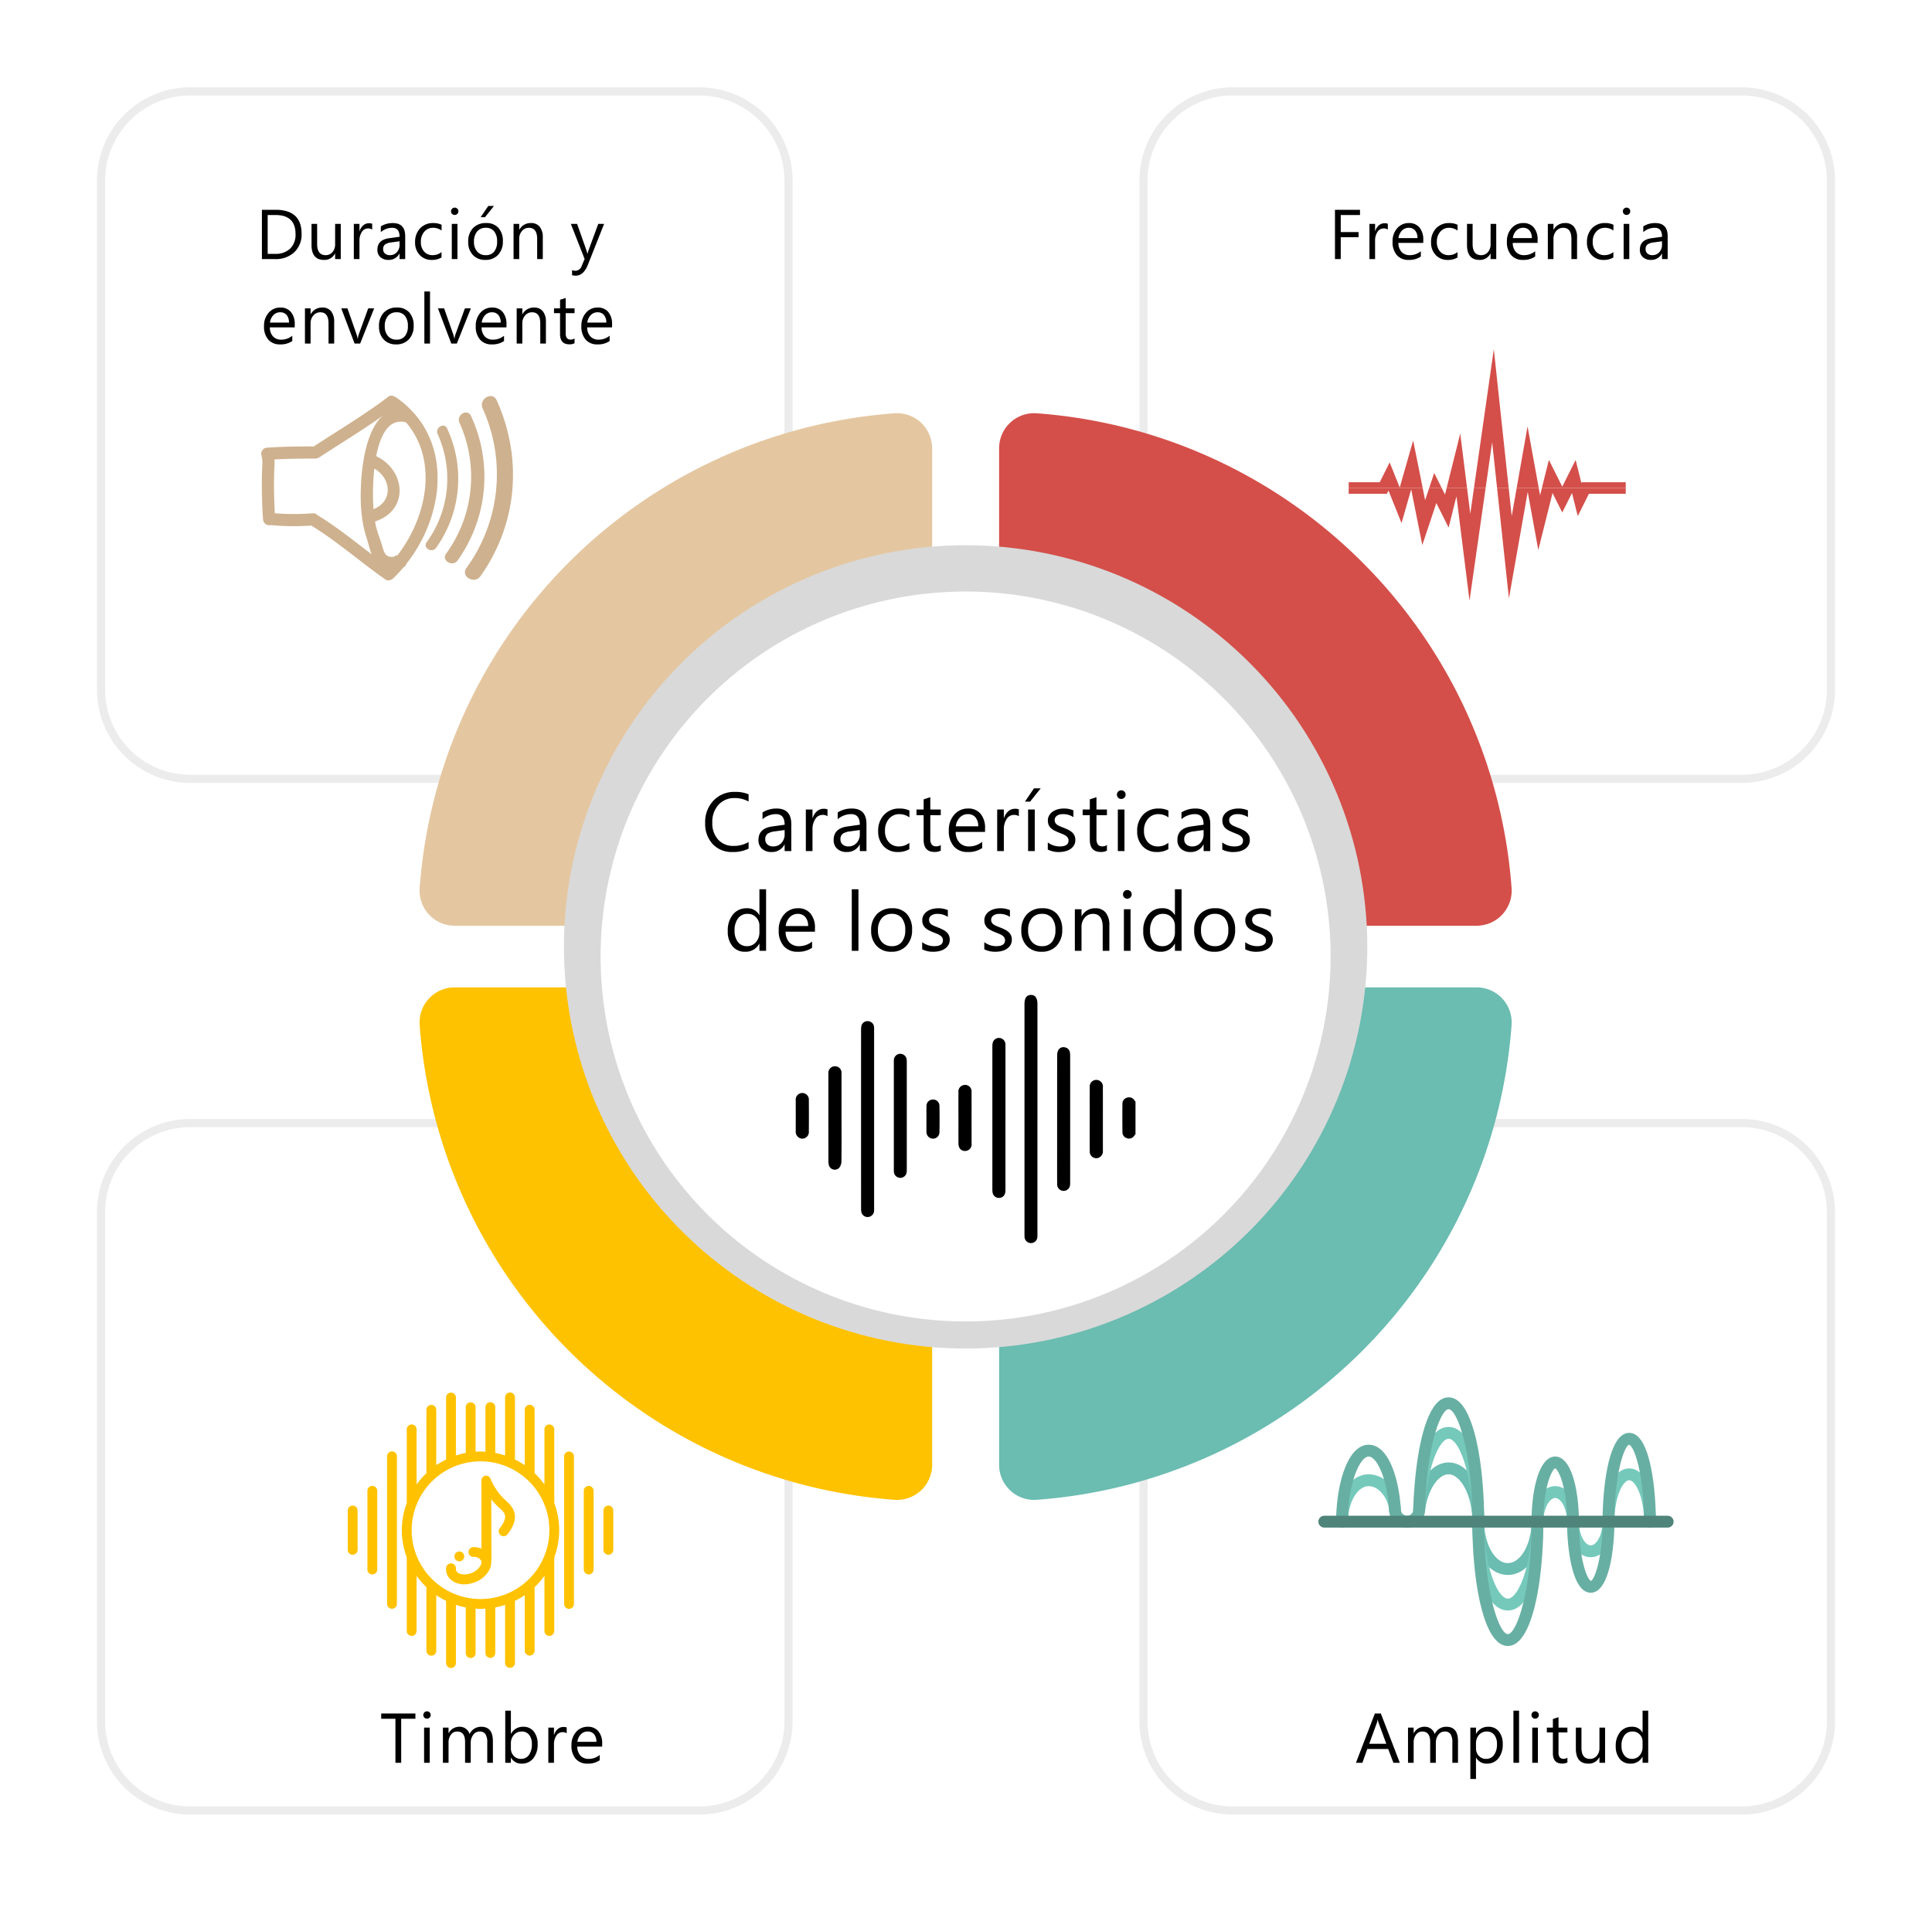 <svg xmlns="http://www.w3.org/2000/svg" xmlns:xlink="http://www.w3.org/1999/xlink" width="603.62" height="600.276" viewBox="0 0 603.62 600.276">
  <defs>
    <filter id="Trazado_138318" x="0" y="0" width="277.922" height="277.922" filterUnits="userSpaceOnUse">
      <feOffset dy="3" input="SourceAlpha"/>
      <feGaussianBlur stdDeviation="3" result="blur"/>
      <feFlood flood-opacity="0.38"/>
      <feComposite operator="in" in2="blur"/>
      <feComposite in="SourceGraphic"/>
    </filter>
    <filter id="Trazado_138319" x="325.698" y="0" width="277.922" height="277.922" filterUnits="userSpaceOnUse">
      <feOffset dy="3" input="SourceAlpha"/>
      <feGaussianBlur stdDeviation="3" result="blur-2"/>
      <feFlood flood-opacity="0.388"/>
      <feComposite operator="in" in2="blur-2"/>
      <feComposite in="SourceGraphic"/>
    </filter>
    <filter id="Trazado_138321" x="0" y="322.354" width="277.922" height="277.922" filterUnits="userSpaceOnUse">
      <feOffset dy="3" input="SourceAlpha"/>
      <feGaussianBlur stdDeviation="3" result="blur-3"/>
      <feFlood flood-opacity="0.369"/>
      <feComposite operator="in" in2="blur-3"/>
      <feComposite in="SourceGraphic"/>
    </filter>
    <filter id="Trazado_138326" x="325.698" y="322.354" width="277.922" height="277.922" filterUnits="userSpaceOnUse">
      <feOffset dy="3" input="SourceAlpha"/>
      <feGaussianBlur stdDeviation="3" result="blur-4"/>
      <feFlood flood-opacity="0.431"/>
      <feComposite operator="in" in2="blur-4"/>
      <feComposite in="SourceGraphic"/>
    </filter>
    <clipPath id="clip-path">
      <path id="Trazado_138341" data-name="Trazado 138341" d="M167.19,289.864a125.5,125.5,0,1,0,125.5-125.5,125.5,125.5,0,0,0-125.5,125.5" fill="none"/>
    </clipPath>
    <linearGradient id="linear-gradient" x1="-0.325" y1="1.324" x2="-0.322" y2="1.324" gradientUnits="objectBoundingBox">
      <stop offset="0" stop-color="#fff"/>
      <stop offset="1" stop-color="#d9d9d9"/>
    </linearGradient>
    <filter id="Trazado_138342" x="178.657" y="175.83" width="246.069" height="246.068" filterUnits="userSpaceOnUse">
      <feOffset dy="3" input="SourceAlpha"/>
      <feGaussianBlur stdDeviation="3" result="blur-5"/>
      <feFlood flood-opacity="0.302"/>
      <feComposite operator="in" in2="blur-5"/>
      <feComposite in="SourceGraphic"/>
    </filter>
  </defs>
  <g id="Grupo_67057" data-name="Grupo 67057" transform="translate(-169.061 -1102)">
    <g transform="matrix(1, 0, 0, 1, 169.06, 1102)" filter="url(#Trazado_138318)">
      <path id="Trazado_138318-2" data-name="Trazado 138318" d="M259.922,259.922H6.612A6.612,6.612,0,0,1,0,253.31V6.612A6.612,6.612,0,0,1,6.612,0h246.7a6.612,6.612,0,0,1,6.612,6.612Z" transform="translate(9 6)" fill="#fff"/>
    </g>
    <g transform="matrix(1, 0, 0, 1, 169.06, 1102)" filter="url(#Trazado_138319)">
      <path id="Trazado_138319-2" data-name="Trazado 138319" d="M579.008,259.922H325.7V6.612A6.612,6.612,0,0,1,332.31,0h246.7a6.612,6.612,0,0,1,6.612,6.612v246.7a6.612,6.612,0,0,1-6.612,6.612" transform="translate(9 6)" fill="#fff"/>
    </g>
    <g transform="matrix(1, 0, 0, 1, 169.06, 1102)" filter="url(#Trazado_138321)">
      <path id="Trazado_138321-2" data-name="Trazado 138321" d="M253.31,582.276H6.612A6.612,6.612,0,0,1,0,575.664v-246.7a6.612,6.612,0,0,1,6.612-6.612h253.31v253.31a6.612,6.612,0,0,1-6.612,6.612" transform="translate(9 6)" fill="#fff"/>
    </g>
    <path id="Trazado_138322" data-name="Trazado 138322" d="M231.89,559.708H28.031a5.464,5.464,0,0,1-5.464-5.464V350.385a5.464,5.464,0,0,1,5.464-5.463H237.354V554.244a5.464,5.464,0,0,1-5.464,5.464" transform="translate(178.061 1108)" fill="#fff"/>
    <path id="Trazado_138323" data-name="Trazado 138323" d="M209.51,560.984H50.413a29.156,29.156,0,0,1-29.121-29.121v-159.1a29.156,29.156,0,0,1,29.121-29.121H238.631V531.863a29.156,29.156,0,0,1-29.121,29.121m-159.1-214.79A26.6,26.6,0,0,0,23.84,372.767v159.1a26.6,26.6,0,0,0,26.573,26.573h159.1a26.6,26.6,0,0,0,26.572-26.573V346.194Z" transform="translate(178.061 1108)" fill="#ececec"/>
    <path id="Trazado_138324" data-name="Trazado 138324" d="M22.568,231.891V28.032a5.464,5.464,0,0,1,5.464-5.464H231.89a5.464,5.464,0,0,1,5.464,5.464V237.355H28.032a5.464,5.464,0,0,1-5.464-5.464" transform="translate(178.061 1108)" fill="#fff"/>
    <path id="Trazado_138325" data-name="Trazado 138325" d="M238.631,238.63H50.413a29.156,29.156,0,0,1-29.121-29.121V50.413A29.156,29.156,0,0,1,50.413,21.292h159.1a29.156,29.156,0,0,1,29.121,29.121ZM50.413,23.84A26.6,26.6,0,0,0,23.84,50.413v159.1a26.6,26.6,0,0,0,26.573,26.573H236.082V50.413A26.6,26.6,0,0,0,209.51,23.84Z" transform="translate(178.061 1108)" fill="#ececec"/>
    <g transform="matrix(1, 0, 0, 1, 169.06, 1102)" filter="url(#Trazado_138326)">
      <path id="Trazado_138326-2" data-name="Trazado 138326" d="M579.008,582.276H332.31a6.612,6.612,0,0,1-6.612-6.612V322.354h253.31a6.612,6.612,0,0,1,6.612,6.612v246.7a6.612,6.612,0,0,1-6.612,6.612" transform="translate(9 6)" fill="#fff"/>
    </g>
    <path id="Trazado_138327" data-name="Trazado 138327" d="M563.052,350.386V554.245a5.464,5.464,0,0,1-5.464,5.464H353.729a5.464,5.464,0,0,1-5.463-5.464V344.922H557.588a5.464,5.464,0,0,1,5.464,5.464" transform="translate(178.061 1108)" fill="#fff"/>
    <path id="Trazado_138328" data-name="Trazado 138328" d="M535.208,560.984h-159.1a29.156,29.156,0,0,1-29.12-29.121V343.646H535.208a29.151,29.151,0,0,1,29.116,29.121v159.1a29.151,29.151,0,0,1-29.116,29.121M349.539,346.194V531.863a26.6,26.6,0,0,0,26.572,26.573h159.1a26.6,26.6,0,0,0,26.567-26.573v-159.1a26.6,26.6,0,0,0-26.567-26.573Z" transform="translate(178.061 1108)" fill="#ececec"/>
    <path id="Trazado_138329" data-name="Trazado 138329" d="M353.729,22.568H557.588a5.464,5.464,0,0,1,5.464,5.464V231.891a5.464,5.464,0,0,1-5.464,5.463H348.265V28.032a5.464,5.464,0,0,1,5.464-5.464" transform="translate(178.061 1108)" fill="#fff"/>
    <path id="Trazado_138330" data-name="Trazado 138330" d="M535.208,238.63H346.991V50.413a29.156,29.156,0,0,1,29.12-29.121h159.1a29.151,29.151,0,0,1,29.116,29.121v159.1a29.151,29.151,0,0,1-29.116,29.121m-185.669-2.548H535.208a26.6,26.6,0,0,0,26.567-26.573V50.413A26.6,26.6,0,0,0,535.208,23.84h-159.1a26.6,26.6,0,0,0-26.572,26.573Z" transform="translate(178.061 1108)" fill="#ececec"/>
    <path id="Trazado_138333" data-name="Trazado 138333" d="M271.292,283.252H133.059a10.961,10.961,0,0,1-10.951-11.685A160.569,160.569,0,0,1,270.544,123.131a10.961,10.961,0,0,1,11.685,10.951V272.315a10.937,10.937,0,0,1-10.937,10.937" transform="translate(178.061 1108)" fill="#e4c7a1"/>
    <path id="Trazado_138334" data-name="Trazado 138334" d="M303.154,272.315V134.082a10.961,10.961,0,0,1,11.685-10.951A160.569,160.569,0,0,1,463.275,271.567a10.961,10.961,0,0,1-10.951,11.685H314.091a10.937,10.937,0,0,1-10.937-10.937" transform="translate(178.061 1108)" fill="#d44f4a"/>
    <path id="Trazado_138335" data-name="Trazado 138335" d="M314.091,302.519H452.324A10.961,10.961,0,0,1,463.275,314.2,160.569,160.569,0,0,1,314.839,462.64a10.961,10.961,0,0,1-11.685-10.951V313.456a10.937,10.937,0,0,1,10.937-10.937" transform="translate(178.061 1108)" fill="#6bbcb1"/>
    <path id="Trazado_138340" data-name="Trazado 138340" d="M282.229,313.456V451.689a10.961,10.961,0,0,1-11.685,10.951A160.571,160.571,0,0,1,122.107,314.2a10.962,10.962,0,0,1,10.952-11.685H271.292a10.937,10.937,0,0,1,10.937,10.937" transform="translate(178.061 1108)" fill="#ffc200"/>
    <g id="Grupo_66735" data-name="Grupo 66735" transform="translate(178.061 1108)">
      <g id="Grupo_66734" data-name="Grupo 66734" clip-path="url(#clip-path)">
        <rect id="Rectángulo_8876" data-name="Rectángulo 8876" width="354.972" height="354.972" transform="translate(41.689 289.865) rotate(-45)" fill="url(#linear-gradient)"/>
      </g>
    </g>
    <g transform="matrix(1, 0, 0, 1, 169.06, 1102)" filter="url(#Trazado_138342)">
      <path id="Trazado_138342-2" data-name="Trazado 138342" d="M406.726,289.864A114.035,114.035,0,1,1,292.692,175.83,114.034,114.034,0,0,1,406.726,289.864" transform="translate(9 6)" fill="#fff"/>
    </g>
    <path id="Trazado_140742" data-name="Trazado 140742" d="M14.761-.761A10.665,10.665,0,0,1,9.739.3a8.1,8.1,0,0,1-6.214-2.5A9.218,9.218,0,0,1,1.192-8.75,9.661,9.661,0,0,1,3.817-15.8a8.909,8.909,0,0,1,6.657-2.688,10.674,10.674,0,0,1,4.286.748v2.27a8.692,8.692,0,0,0-4.311-1.091A6.616,6.616,0,0,0,5.37-14.469,7.882,7.882,0,0,0,3.424-8.877a7.5,7.5,0,0,0,1.82,5.294A6.192,6.192,0,0,0,10.018-1.61a8.957,8.957,0,0,0,4.743-1.217ZM28.1,0h-2.08V-2.029h-.051A4.354,4.354,0,0,1,21.978.3,4.269,4.269,0,0,1,18.941-.723a3.559,3.559,0,0,1-1.1-2.726q0-3.639,4.286-4.235l3.893-.545q0-3.31-2.676-3.31a6.392,6.392,0,0,0-4.235,1.6v-2.13a8.047,8.047,0,0,1,4.413-1.217q4.578,0,4.578,4.844Zm-2.08-6.569-3.132.431a5.085,5.085,0,0,0-2.181.716,2.066,2.066,0,0,0-.735,1.82,1.982,1.982,0,0,0,.678,1.553,2.622,2.622,0,0,0,1.807.6A3.338,3.338,0,0,0,25.015-2.53a3.874,3.874,0,0,0,1.008-2.745ZM39.416-10.88a2.543,2.543,0,0,0-1.572-.418,2.654,2.654,0,0,0-2.225,1.255,5.8,5.8,0,0,0-.894,3.424V0h-2.08V-12.985h2.08v2.676h.051a4.534,4.534,0,0,1,1.357-2.137,3.094,3.094,0,0,1,2.042-.767,3.4,3.4,0,0,1,1.243.178ZM51.592,0h-2.08V-2.029h-.051A4.354,4.354,0,0,1,45.467.3,4.269,4.269,0,0,1,42.43-.723a3.559,3.559,0,0,1-1.1-2.726q0-3.639,4.286-4.235l3.893-.545q0-3.31-2.676-3.31a6.392,6.392,0,0,0-4.235,1.6v-2.13a8.047,8.047,0,0,1,4.413-1.217q4.578,0,4.578,4.844Zm-2.08-6.569-3.132.431a5.085,5.085,0,0,0-2.181.716,2.066,2.066,0,0,0-.735,1.82,1.982,1.982,0,0,0,.678,1.553,2.622,2.622,0,0,0,1.807.6A3.338,3.338,0,0,0,48.5-2.53a3.874,3.874,0,0,0,1.008-2.745ZM64.984-.6a6.757,6.757,0,0,1-3.551.9A5.879,5.879,0,0,1,56.951-1.5a6.549,6.549,0,0,1-1.706-4.686,7.2,7.2,0,0,1,1.839-5.155,6.432,6.432,0,0,1,4.907-1.947,6.831,6.831,0,0,1,3.018.634v2.13a5.288,5.288,0,0,0-3.094-1.014,4.181,4.181,0,0,0-3.265,1.427,5.413,5.413,0,0,0-1.274,3.747,5.154,5.154,0,0,0,1.2,3.6,4.13,4.13,0,0,0,3.215,1.319,5.212,5.212,0,0,0,3.2-1.129ZM74.8-.127a4.01,4.01,0,0,1-1.94.406q-3.411,0-3.411-3.8V-11.21H67.219v-1.775h2.232v-3.17l2.08-.672v3.842H74.8v1.775H71.53v7.317a3.033,3.033,0,0,0,.444,1.864,1.771,1.771,0,0,0,1.471.558A2.186,2.186,0,0,0,74.8-1.9ZM88.639-5.973H79.47a4.857,4.857,0,0,0,1.167,3.348,4.022,4.022,0,0,0,3.069,1.179,6.38,6.38,0,0,0,4.033-1.446V-.938A7.537,7.537,0,0,1,83.211.3a5.488,5.488,0,0,1-4.324-1.769,7.24,7.24,0,0,1-1.572-4.977,7.1,7.1,0,0,1,1.718-4.939A5.509,5.509,0,0,1,83.3-13.29a4.882,4.882,0,0,1,3.944,1.649,6.873,6.873,0,0,1,1.395,4.578Zm-2.13-1.763a4.231,4.231,0,0,0-.869-2.8,2.96,2.96,0,0,0-2.378-1,3.359,3.359,0,0,0-2.5,1.053A4.776,4.776,0,0,0,79.5-7.735ZM99.2-10.88a2.543,2.543,0,0,0-1.572-.418,2.654,2.654,0,0,0-2.225,1.255,5.8,5.8,0,0,0-.894,3.424V0h-2.08V-12.985h2.08v2.676h.051a4.534,4.534,0,0,1,1.357-2.137,3.094,3.094,0,0,1,2.042-.767,3.4,3.4,0,0,1,1.243.178ZM104.165,0h-2.08V-12.985h2.08Zm1.864-19.6-3.322,4.159H101.1l2.828-4.159ZM108.238-.469V-2.7a6.154,6.154,0,0,0,3.741,1.255q2.739,0,2.739-1.826a1.584,1.584,0,0,0-.235-.881,2.338,2.338,0,0,0-.634-.64,4.881,4.881,0,0,0-.938-.5q-.539-.222-1.16-.463a14.943,14.943,0,0,1-1.515-.691,4.578,4.578,0,0,1-1.091-.786,2.925,2.925,0,0,1-.659-1,3.522,3.522,0,0,1-.222-1.306,3.1,3.1,0,0,1,.418-1.617,3.711,3.711,0,0,1,1.116-1.179,5.2,5.2,0,0,1,1.591-.716,7.059,7.059,0,0,1,1.845-.241,7.45,7.45,0,0,1,3.018.583V-10.6a5.882,5.882,0,0,0-3.3-.938,3.854,3.854,0,0,0-1.053.133,2.577,2.577,0,0,0-.805.374,1.728,1.728,0,0,0-.52.577,1.52,1.52,0,0,0-.184.742,1.779,1.779,0,0,0,.184.85,1.87,1.87,0,0,0,.539.609,4.119,4.119,0,0,0,.862.482q.507.216,1.154.469a16.06,16.06,0,0,1,1.547.678,5.306,5.306,0,0,1,1.167.786,3.072,3.072,0,0,1,.742,1.008,3.251,3.251,0,0,1,.26,1.357,3.2,3.2,0,0,1-.425,1.674,3.641,3.641,0,0,1-1.135,1.179,5.2,5.2,0,0,1-1.636.7,8.077,8.077,0,0,1-1.94.228A7.367,7.367,0,0,1,108.238-.469Zm18.479.342a4.01,4.01,0,0,1-1.94.406q-3.411,0-3.411-3.8V-11.21h-2.232v-1.775h2.232v-3.17l2.08-.672v3.842h3.272v1.775h-3.272v7.317a3.033,3.033,0,0,0,.444,1.864,1.771,1.771,0,0,0,1.471.558,2.186,2.186,0,0,0,1.357-.431Zm4.466-16.155a1.318,1.318,0,0,1-.951-.38,1.284,1.284,0,0,1-.393-.964,1.3,1.3,0,0,1,.393-.97,1.306,1.306,0,0,1,.951-.387,1.343,1.343,0,0,1,.97.387,1.294,1.294,0,0,1,.4.97,1.285,1.285,0,0,1-.4.951A1.332,1.332,0,0,1,131.182-16.282ZM132.2,0h-2.08V-12.985h2.08Zm13.711-.6a6.757,6.757,0,0,1-3.551.9A5.879,5.879,0,0,1,137.873-1.5a6.549,6.549,0,0,1-1.706-4.686,7.2,7.2,0,0,1,1.839-5.155,6.432,6.432,0,0,1,4.907-1.947,6.831,6.831,0,0,1,3.018.634v2.13a5.288,5.288,0,0,0-3.094-1.014,4.181,4.181,0,0,0-3.265,1.427A5.413,5.413,0,0,0,138.3-6.366a5.154,5.154,0,0,0,1.2,3.6,4.13,4.13,0,0,0,3.215,1.319,5.212,5.212,0,0,0,3.2-1.129ZM159,0h-2.08V-2.029h-.051A4.354,4.354,0,0,1,152.871.3a4.269,4.269,0,0,1-3.037-1.027,3.559,3.559,0,0,1-1.1-2.726q0-3.639,4.286-4.235l3.893-.545q0-3.31-2.676-3.31a6.392,6.392,0,0,0-4.235,1.6v-2.13a8.047,8.047,0,0,1,4.413-1.217Q159-13.29,159-8.445Zm-2.08-6.569-3.132.431a5.085,5.085,0,0,0-2.181.716,2.066,2.066,0,0,0-.735,1.82,1.982,1.982,0,0,0,.678,1.553,2.622,2.622,0,0,0,1.807.6,3.338,3.338,0,0,0,2.555-1.084,3.874,3.874,0,0,0,1.008-2.745Zm5.835,6.1V-2.7a6.155,6.155,0,0,0,3.741,1.255q2.739,0,2.739-1.826A1.584,1.584,0,0,0,169-4.153a2.338,2.338,0,0,0-.634-.64,4.88,4.88,0,0,0-.938-.5q-.539-.222-1.16-.463a14.945,14.945,0,0,1-1.515-.691,4.578,4.578,0,0,1-1.091-.786,2.925,2.925,0,0,1-.659-1,3.522,3.522,0,0,1-.222-1.306,3.1,3.1,0,0,1,.418-1.617,3.711,3.711,0,0,1,1.116-1.179,5.2,5.2,0,0,1,1.591-.716,7.059,7.059,0,0,1,1.845-.241,7.45,7.45,0,0,1,3.018.583V-10.6a5.882,5.882,0,0,0-3.3-.938,3.854,3.854,0,0,0-1.053.133,2.577,2.577,0,0,0-.805.374,1.728,1.728,0,0,0-.52.577,1.52,1.52,0,0,0-.184.742,1.779,1.779,0,0,0,.184.85,1.87,1.87,0,0,0,.539.609,4.12,4.12,0,0,0,.862.482q.507.216,1.154.469a16.061,16.061,0,0,1,1.547.678,5.306,5.306,0,0,1,1.167.786,3.072,3.072,0,0,1,.742,1.008,3.252,3.252,0,0,1,.26,1.357,3.2,3.2,0,0,1-.425,1.674A3.641,3.641,0,0,1,169.8-.621a5.2,5.2,0,0,1-1.636.7,8.077,8.077,0,0,1-1.94.228A7.367,7.367,0,0,1,162.751-.469Z" transform="translate(388.186 1367.923)"/>
    <path id="Trazado_140741" data-name="Trazado 140741" d="M13.188,0h-2.08V-2.206h-.051A4.8,4.8,0,0,1,6.594.3,4.85,4.85,0,0,1,2.682-1.439,7.153,7.153,0,0,1,1.217-6.188a7.782,7.782,0,0,1,1.623-5.161,5.353,5.353,0,0,1,4.324-1.94,4.163,4.163,0,0,1,3.893,2.105h.051v-8.04h2.08Zm-2.08-5.871V-7.786a3.715,3.715,0,0,0-1.04-2.663A3.488,3.488,0,0,0,7.431-11.54a3.591,3.591,0,0,0-2.993,1.395A6.113,6.113,0,0,0,3.348-6.29,5.5,5.5,0,0,0,4.394-2.745,3.419,3.419,0,0,0,7.2-1.446,3.552,3.552,0,0,0,10.024-2.7,4.677,4.677,0,0,0,11.108-5.871Zm17.349-.1H19.29a4.857,4.857,0,0,0,1.167,3.348,4.022,4.022,0,0,0,3.069,1.179,6.38,6.38,0,0,0,4.033-1.446V-.938A7.537,7.537,0,0,1,23.03.3a5.488,5.488,0,0,1-4.324-1.769,7.24,7.24,0,0,1-1.572-4.977,7.1,7.1,0,0,1,1.718-4.939,5.509,5.509,0,0,1,4.267-1.908,4.882,4.882,0,0,1,3.944,1.649,6.873,6.873,0,0,1,1.395,4.578Zm-2.13-1.763a4.231,4.231,0,0,0-.869-2.8,2.96,2.96,0,0,0-2.378-1,3.359,3.359,0,0,0-2.5,1.053,4.776,4.776,0,0,0-1.268,2.752ZM42.043,0h-2.08V-19.224h2.08ZM52.33.3a6.023,6.023,0,0,1-4.6-1.82A6.74,6.74,0,0,1,46.014-6.34a7.022,7.022,0,0,1,1.788-5.11,6.428,6.428,0,0,1,4.831-1.839A5.824,5.824,0,0,1,57.167-11.5,7.089,7.089,0,0,1,58.8-6.543,6.976,6.976,0,0,1,57.04-1.566,6.154,6.154,0,0,1,52.33.3Zm.152-11.844a3.956,3.956,0,0,0-3.17,1.363,5.6,5.6,0,0,0-1.167,3.76,5.3,5.3,0,0,0,1.179,3.639,4.008,4.008,0,0,0,3.158,1.331,3.8,3.8,0,0,0,3.1-1.306,5.668,5.668,0,0,0,1.084-3.715,5.765,5.765,0,0,0-1.084-3.754A3.785,3.785,0,0,0,52.482-11.54ZM61.956-.469V-2.7A6.154,6.154,0,0,0,65.7-1.446q2.739,0,2.739-1.826a1.584,1.584,0,0,0-.235-.881,2.338,2.338,0,0,0-.634-.64,4.881,4.881,0,0,0-.938-.5q-.539-.222-1.16-.463a14.944,14.944,0,0,1-1.515-.691,4.578,4.578,0,0,1-1.091-.786,2.926,2.926,0,0,1-.659-1,3.522,3.522,0,0,1-.222-1.306,3.1,3.1,0,0,1,.418-1.617,3.711,3.711,0,0,1,1.116-1.179,5.2,5.2,0,0,1,1.591-.716,7.059,7.059,0,0,1,1.845-.241,7.45,7.45,0,0,1,3.018.583V-10.6a5.882,5.882,0,0,0-3.3-.938,3.854,3.854,0,0,0-1.053.133,2.577,2.577,0,0,0-.805.374,1.728,1.728,0,0,0-.52.577,1.52,1.52,0,0,0-.184.742,1.779,1.779,0,0,0,.184.85,1.87,1.87,0,0,0,.539.609,4.119,4.119,0,0,0,.862.482q.507.216,1.154.469a16.06,16.06,0,0,1,1.547.678,5.306,5.306,0,0,1,1.167.786,3.072,3.072,0,0,1,.742,1.008,3.251,3.251,0,0,1,.26,1.357A3.2,3.2,0,0,1,70.142-1.8,3.641,3.641,0,0,1,69.007-.621a5.2,5.2,0,0,1-1.636.7A8.077,8.077,0,0,1,65.431.3,7.367,7.367,0,0,1,61.956-.469Zm19.406,0V-2.7A6.154,6.154,0,0,0,85.1-1.446q2.739,0,2.739-1.826a1.584,1.584,0,0,0-.235-.881,2.338,2.338,0,0,0-.634-.64,4.881,4.881,0,0,0-.938-.5q-.539-.222-1.16-.463a14.943,14.943,0,0,1-1.515-.691,4.578,4.578,0,0,1-1.091-.786,2.925,2.925,0,0,1-.659-1,3.522,3.522,0,0,1-.222-1.306,3.1,3.1,0,0,1,.418-1.617,3.711,3.711,0,0,1,1.116-1.179,5.2,5.2,0,0,1,1.591-.716,7.059,7.059,0,0,1,1.845-.241,7.45,7.45,0,0,1,3.018.583V-10.6a5.882,5.882,0,0,0-3.3-.938,3.854,3.854,0,0,0-1.053.133,2.577,2.577,0,0,0-.805.374,1.728,1.728,0,0,0-.52.577,1.52,1.52,0,0,0-.184.742,1.779,1.779,0,0,0,.184.85,1.87,1.87,0,0,0,.539.609,4.119,4.119,0,0,0,.862.482q.507.216,1.154.469a16.06,16.06,0,0,1,1.547.678,5.306,5.306,0,0,1,1.167.786,3.072,3.072,0,0,1,.742,1.008,3.251,3.251,0,0,1,.26,1.357A3.2,3.2,0,0,1,89.548-1.8,3.641,3.641,0,0,1,88.413-.621a5.2,5.2,0,0,1-1.636.7A8.077,8.077,0,0,1,84.837.3,7.367,7.367,0,0,1,81.362-.469ZM99.245.3a6.023,6.023,0,0,1-4.6-1.82A6.74,6.74,0,0,1,92.93-6.34a7.022,7.022,0,0,1,1.788-5.11,6.428,6.428,0,0,1,4.831-1.839,5.824,5.824,0,0,1,4.533,1.788,7.089,7.089,0,0,1,1.629,4.958,6.976,6.976,0,0,1-1.756,4.977A6.154,6.154,0,0,1,99.245.3ZM99.4-11.54a3.956,3.956,0,0,0-3.17,1.363,5.6,5.6,0,0,0-1.167,3.76A5.3,5.3,0,0,0,96.24-2.777,4.008,4.008,0,0,0,99.4-1.446a3.8,3.8,0,0,0,3.1-1.306,5.668,5.668,0,0,0,1.084-3.715,5.765,5.765,0,0,0-1.084-3.754A3.785,3.785,0,0,0,99.4-11.54ZM120.437,0h-2.08V-7.406q0-4.134-3.018-4.134a3.274,3.274,0,0,0-2.581,1.173,4.348,4.348,0,0,0-1.021,2.961V0h-2.08V-12.985h2.08v2.156h.051a4.687,4.687,0,0,1,4.261-2.46,3.973,3.973,0,0,1,3.259,1.376,6.129,6.129,0,0,1,1.129,3.975Zm5.607-16.282a1.318,1.318,0,0,1-.951-.38,1.284,1.284,0,0,1-.393-.964,1.3,1.3,0,0,1,.393-.97,1.306,1.306,0,0,1,.951-.387,1.343,1.343,0,0,1,.97.387,1.294,1.294,0,0,1,.4.97,1.285,1.285,0,0,1-.4.951A1.332,1.332,0,0,1,126.043-16.282ZM127.058,0h-2.08V-12.985h2.08ZM143,0h-2.08V-2.206h-.051A4.8,4.8,0,0,1,136.406.3a4.85,4.85,0,0,1-3.912-1.744,7.153,7.153,0,0,1-1.465-4.749,7.782,7.782,0,0,1,1.623-5.161,5.353,5.353,0,0,1,4.324-1.94,4.163,4.163,0,0,1,3.893,2.105h.051v-8.04H143Zm-2.08-5.871V-7.786a3.715,3.715,0,0,0-1.04-2.663,3.488,3.488,0,0,0-2.638-1.091,3.591,3.591,0,0,0-2.993,1.395A6.113,6.113,0,0,0,133.16-6.29a5.5,5.5,0,0,0,1.046,3.544,3.419,3.419,0,0,0,2.809,1.3A3.552,3.552,0,0,0,139.836-2.7,4.677,4.677,0,0,0,140.921-5.871ZM153.261.3a6.023,6.023,0,0,1-4.6-1.82,6.74,6.74,0,0,1-1.718-4.825,7.022,7.022,0,0,1,1.788-5.11,6.428,6.428,0,0,1,4.831-1.839A5.824,5.824,0,0,1,158.1-11.5a7.089,7.089,0,0,1,1.629,4.958,6.976,6.976,0,0,1-1.756,4.977A6.154,6.154,0,0,1,153.261.3Zm.152-11.844a3.956,3.956,0,0,0-3.17,1.363,5.6,5.6,0,0,0-1.167,3.76,5.3,5.3,0,0,0,1.179,3.639,4.008,4.008,0,0,0,3.158,1.331,3.8,3.8,0,0,0,3.1-1.306A5.668,5.668,0,0,0,157.6-6.467a5.765,5.765,0,0,0-1.084-3.754A3.785,3.785,0,0,0,153.413-11.54Zm9.475,11.07V-2.7a6.155,6.155,0,0,0,3.741,1.255q2.739,0,2.739-1.826a1.584,1.584,0,0,0-.235-.881,2.338,2.338,0,0,0-.634-.64,4.88,4.88,0,0,0-.938-.5q-.539-.222-1.16-.463a14.945,14.945,0,0,1-1.515-.691,4.578,4.578,0,0,1-1.091-.786,2.925,2.925,0,0,1-.659-1,3.522,3.522,0,0,1-.222-1.306,3.1,3.1,0,0,1,.418-1.617,3.711,3.711,0,0,1,1.116-1.179,5.2,5.2,0,0,1,1.591-.716,7.059,7.059,0,0,1,1.845-.241,7.45,7.45,0,0,1,3.018.583V-10.6a5.882,5.882,0,0,0-3.3-.938,3.854,3.854,0,0,0-1.053.133,2.577,2.577,0,0,0-.805.374,1.728,1.728,0,0,0-.52.577,1.52,1.52,0,0,0-.184.742,1.779,1.779,0,0,0,.184.85,1.87,1.87,0,0,0,.539.609,4.12,4.12,0,0,0,.862.482q.507.216,1.154.469a16.061,16.061,0,0,1,1.547.678,5.306,5.306,0,0,1,1.167.786,3.072,3.072,0,0,1,.742,1.008,3.252,3.252,0,0,1,.26,1.357,3.2,3.2,0,0,1-.425,1.674,3.641,3.641,0,0,1-1.135,1.179,5.2,5.2,0,0,1-1.636.7,8.077,8.077,0,0,1-1.94.228A7.367,7.367,0,0,1,162.888-.469Z" transform="translate(395.223 1399.087)"/>
    <path id="Trazado_140745" data-name="Trazado 140745" d="M9.84-13.771H3.824v5.328H9.389v1.622H3.824V0H2.02V-15.4H9.84Zm8.686,4.555a2.154,2.154,0,0,0-1.332-.354,2.248,2.248,0,0,0-1.885,1.063,4.917,4.917,0,0,0-.757,2.9V0H12.789V-11h1.762v2.267h.043a3.841,3.841,0,0,1,1.149-1.81,2.621,2.621,0,0,1,1.729-.65,2.876,2.876,0,0,1,1.053.15ZM29.609-5.06H21.842a4.114,4.114,0,0,0,.988,2.836,3.407,3.407,0,0,0,2.6,1,5.4,5.4,0,0,0,3.416-1.225V-.795A6.384,6.384,0,0,1,25.011.258a4.649,4.649,0,0,1-3.663-1.5,6.134,6.134,0,0,1-1.332-4.216,6.015,6.015,0,0,1,1.456-4.184,4.667,4.667,0,0,1,3.615-1.617,4.136,4.136,0,0,1,3.341,1.4,5.822,5.822,0,0,1,1.182,3.878ZM27.8-6.553a3.584,3.584,0,0,0-.736-2.374,2.507,2.507,0,0,0-2.014-.849,2.846,2.846,0,0,0-2.116.892,4.046,4.046,0,0,0-1.074,2.331ZM40.3-.5a5.724,5.724,0,0,1-3.008.763,4.98,4.98,0,0,1-3.8-1.531,5.548,5.548,0,0,1-1.445-3.969,6.1,6.1,0,0,1,1.558-4.367,5.449,5.449,0,0,1,4.157-1.649,5.787,5.787,0,0,1,2.557.537v1.8A4.479,4.479,0,0,0,37.7-9.775a3.542,3.542,0,0,0-2.766,1.208,4.586,4.586,0,0,0-1.08,3.174,4.366,4.366,0,0,0,1.015,3.051,3.5,3.5,0,0,0,2.723,1.117A4.415,4.415,0,0,0,40.3-2.181ZM52.407,0H50.646V-1.74H50.6a3.618,3.618,0,0,1-3.395,2q-3.932,0-3.932-4.684V-11h1.751v6.295q0,3.48,2.664,3.48a2.7,2.7,0,0,0,2.122-.951,3.638,3.638,0,0,0,.833-2.487V-11h1.762ZM65.332-5.06H57.565a4.114,4.114,0,0,0,.988,2.836,3.407,3.407,0,0,0,2.6,1,5.4,5.4,0,0,0,3.416-1.225V-.795A6.384,6.384,0,0,1,60.734.258a4.649,4.649,0,0,1-3.663-1.5,6.134,6.134,0,0,1-1.332-4.216,6.015,6.015,0,0,1,1.456-4.184,4.667,4.667,0,0,1,3.615-1.617,4.135,4.135,0,0,1,3.341,1.4,5.822,5.822,0,0,1,1.182,3.878Zm-1.8-1.493a3.584,3.584,0,0,0-.736-2.374,2.507,2.507,0,0,0-2.014-.849,2.846,2.846,0,0,0-2.116.892,4.046,4.046,0,0,0-1.074,2.331ZM77.655,0H75.893V-6.273q0-3.5-2.557-3.5a2.773,2.773,0,0,0-2.186.994,3.683,3.683,0,0,0-.865,2.508V0H68.524V-11h1.762v1.826h.043a3.97,3.97,0,0,1,3.609-2.084A3.365,3.365,0,0,1,76.7-10.092a5.192,5.192,0,0,1,.956,3.368ZM89-.5a5.724,5.724,0,0,1-3.008.763,4.98,4.98,0,0,1-3.8-1.531A5.548,5.548,0,0,1,80.75-5.242a6.1,6.1,0,0,1,1.558-4.367,5.449,5.449,0,0,1,4.157-1.649,5.787,5.787,0,0,1,2.557.537v1.8A4.479,4.479,0,0,0,86.4-9.775a3.542,3.542,0,0,0-2.766,1.208,4.586,4.586,0,0,0-1.08,3.174A4.366,4.366,0,0,0,83.57-2.342a3.5,3.5,0,0,0,2.723,1.117A4.415,4.415,0,0,0,89-2.181Zm4.116-13.288a1.116,1.116,0,0,1-.806-.322,1.088,1.088,0,0,1-.333-.816,1.105,1.105,0,0,1,.333-.822,1.107,1.107,0,0,1,.806-.328,1.138,1.138,0,0,1,.822.328,1.1,1.1,0,0,1,.338.822,1.089,1.089,0,0,1-.338.806A1.128,1.128,0,0,1,93.117-13.793ZM93.976,0H92.214V-11h1.762Zm11.99,0H104.2V-1.719h-.043A3.688,3.688,0,0,1,100.778.258a3.616,3.616,0,0,1-2.573-.87,3.015,3.015,0,0,1-.929-2.31q0-3.083,3.631-3.588l3.3-.462q0-2.8-2.267-2.8A5.415,5.415,0,0,0,98.35-8.422v-1.8a6.817,6.817,0,0,1,3.738-1.031q3.878,0,3.878,4.1ZM104.2-5.564l-2.653.365a4.308,4.308,0,0,0-1.848.607,1.75,1.75,0,0,0-.623,1.542,1.679,1.679,0,0,0,.575,1.316,2.221,2.221,0,0,0,1.531.51,2.828,2.828,0,0,0,2.165-.918,3.282,3.282,0,0,0,.854-2.326Z" transform="translate(584.129 1182.953)"/>
    <path id="Trazado_140746" data-name="Trazado 140746" d="M2.02,0V-15.4H6.273q8.143,0,8.143,7.509a7.567,7.567,0,0,1-2.261,5.731A8.388,8.388,0,0,1,6.1,0Zm1.8-13.771V-1.633h2.3a6.524,6.524,0,0,0,4.716-1.622,6.081,6.081,0,0,0,1.687-4.6q0-5.919-6.295-5.919ZM26.654,0H24.892V-1.74h-.043a3.618,3.618,0,0,1-3.395,2q-3.932,0-3.932-4.684V-11h1.751v6.295q0,3.48,2.664,3.48a2.7,2.7,0,0,0,2.122-.951,3.638,3.638,0,0,0,.833-2.487V-11h1.762Zm9.82-9.217a2.154,2.154,0,0,0-1.332-.354,2.248,2.248,0,0,0-1.885,1.063,4.917,4.917,0,0,0-.757,2.9V0H30.737V-11H32.5v2.267h.043a3.841,3.841,0,0,1,1.149-1.81,2.621,2.621,0,0,1,1.729-.65,2.876,2.876,0,0,1,1.053.15ZM46.788,0H45.026V-1.719h-.043A3.688,3.688,0,0,1,41.6.258a3.616,3.616,0,0,1-2.573-.87,3.015,3.015,0,0,1-.929-2.31Q38.1-6,41.728-6.51l3.3-.462q0-2.8-2.267-2.8a5.415,5.415,0,0,0-3.588,1.354v-1.8a6.817,6.817,0,0,1,3.738-1.031q3.878,0,3.878,4.1ZM45.026-5.564,42.373-5.2a4.308,4.308,0,0,0-1.848.607A1.75,1.75,0,0,0,39.9-3.051a1.679,1.679,0,0,0,.575,1.316,2.221,2.221,0,0,0,1.531.51,2.828,2.828,0,0,0,2.165-.918,3.282,3.282,0,0,0,.854-2.326ZM58.133-.5a5.724,5.724,0,0,1-3.008.763,4.98,4.98,0,0,1-3.8-1.531,5.548,5.548,0,0,1-1.445-3.969,6.1,6.1,0,0,1,1.558-4.367A5.449,5.449,0,0,1,55.6-11.258a5.787,5.787,0,0,1,2.557.537v1.8a4.479,4.479,0,0,0-2.621-.859,3.542,3.542,0,0,0-2.766,1.208,4.586,4.586,0,0,0-1.08,3.174A4.366,4.366,0,0,0,52.7-2.342a3.5,3.5,0,0,0,2.723,1.117,4.415,4.415,0,0,0,2.707-.956Zm4.116-13.288a1.116,1.116,0,0,1-.806-.322,1.088,1.088,0,0,1-.333-.816,1.105,1.105,0,0,1,.333-.822,1.107,1.107,0,0,1,.806-.328,1.138,1.138,0,0,1,.822.328,1.1,1.1,0,0,1,.338.822,1.089,1.089,0,0,1-.338.806A1.128,1.128,0,0,1,62.249-13.793ZM63.109,0H61.347V-11h1.762Zm8.714.258a5.1,5.1,0,0,1-3.894-1.542,5.71,5.71,0,0,1-1.456-4.087A5.948,5.948,0,0,1,67.988-9.7a5.445,5.445,0,0,1,4.093-1.558,4.934,4.934,0,0,1,3.84,1.515,6.006,6.006,0,0,1,1.38,4.2,5.91,5.91,0,0,1-1.488,4.216A5.213,5.213,0,0,1,71.823.258Zm.129-10.033a3.351,3.351,0,0,0-2.686,1.155,4.743,4.743,0,0,0-.988,3.185,4.485,4.485,0,0,0,1,3.083,3.4,3.4,0,0,0,2.675,1.128,3.221,3.221,0,0,0,2.626-1.106A4.8,4.8,0,0,0,75.5-5.479a4.884,4.884,0,0,0-.918-3.18A3.206,3.206,0,0,0,71.952-9.775Zm2.578-6.832-2.814,3.523H70.351l2.4-3.523ZM89.775,0H88.013V-6.273q0-3.5-2.557-3.5a2.773,2.773,0,0,0-2.186.994,3.683,3.683,0,0,0-.865,2.508V0H80.644V-11h1.762v1.826h.043a3.97,3.97,0,0,1,3.609-2.084,3.365,3.365,0,0,1,2.761,1.166,5.192,5.192,0,0,1,.956,3.368Zm19.157-11-5.06,12.762q-1.354,3.416-3.8,3.416a4.031,4.031,0,0,1-1.149-.14V3.459a3.265,3.265,0,0,0,1.042.193,2.159,2.159,0,0,0,2-1.59l.881-2.084L98.544-11H100.5l2.976,8.465q.054.161.226.838h.064q.054-.258.215-.816L107.105-11Z" transform="translate(248.871 1182.953)"/>
    <path id="Trazado_140744" data-name="Trazado 140744" d="M10.624-5.06H2.857a4.114,4.114,0,0,0,.988,2.836,3.407,3.407,0,0,0,2.6,1A5.4,5.4,0,0,0,9.861-2.449V-.795A6.384,6.384,0,0,1,6.026.258a4.649,4.649,0,0,1-3.663-1.5A6.134,6.134,0,0,1,1.031-5.457,6.015,6.015,0,0,1,2.487-9.641,4.667,4.667,0,0,1,6.1-11.258a4.136,4.136,0,0,1,3.341,1.4,5.822,5.822,0,0,1,1.182,3.878Zm-1.8-1.493a3.584,3.584,0,0,0-.736-2.374,2.507,2.507,0,0,0-2.014-.849,2.846,2.846,0,0,0-2.116.892A4.046,4.046,0,0,0,2.879-6.553ZM22.947,0H21.185V-6.273q0-3.5-2.557-3.5a2.773,2.773,0,0,0-2.186.994,3.683,3.683,0,0,0-.865,2.508V0H13.816V-11h1.762v1.826h.043a3.97,3.97,0,0,1,3.609-2.084,3.365,3.365,0,0,1,2.761,1.166,5.192,5.192,0,0,1,.956,3.368ZM35.442-11,31.059,0H29.329L25.161-11H27.1l2.793,7.992a7.173,7.173,0,0,1,.387,1.536h.043a7.264,7.264,0,0,1,.344-1.493L33.583-11ZM42.3.258A5.1,5.1,0,0,1,38.41-1.284a5.71,5.71,0,0,1-1.456-4.087A5.948,5.948,0,0,1,38.469-9.7a5.445,5.445,0,0,1,4.093-1.558A4.934,4.934,0,0,1,46.4-9.743a6.006,6.006,0,0,1,1.38,4.2,5.91,5.91,0,0,1-1.488,4.216A5.213,5.213,0,0,1,42.3.258Zm.129-10.033a3.351,3.351,0,0,0-2.686,1.155,4.743,4.743,0,0,0-.988,3.185,4.485,4.485,0,0,0,1,3.083,3.4,3.4,0,0,0,2.675,1.128,3.221,3.221,0,0,0,2.626-1.106,4.8,4.8,0,0,0,.918-3.147,4.884,4.884,0,0,0-.918-3.18A3.206,3.206,0,0,0,42.433-9.775ZM52.887,0H51.125V-16.285h1.762ZM65.651-11,61.268,0H59.538L55.37-11H57.3L60.1-3.008a7.173,7.173,0,0,1,.387,1.536h.043a7.264,7.264,0,0,1,.344-1.493L63.792-11ZM76.778-5.06H69.011A4.114,4.114,0,0,0,70-2.224a3.407,3.407,0,0,0,2.6,1,5.4,5.4,0,0,0,3.416-1.225V-.795A6.384,6.384,0,0,1,72.18.258a4.649,4.649,0,0,1-3.663-1.5,6.134,6.134,0,0,1-1.332-4.216,6.015,6.015,0,0,1,1.456-4.184,4.667,4.667,0,0,1,3.615-1.617,4.136,4.136,0,0,1,3.341,1.4,5.822,5.822,0,0,1,1.182,3.878Zm-1.8-1.493a3.584,3.584,0,0,0-.736-2.374,2.507,2.507,0,0,0-2.014-.849,2.846,2.846,0,0,0-2.116.892,4.046,4.046,0,0,0-1.074,2.331ZM89.1,0H87.339V-6.273q0-3.5-2.557-3.5a2.773,2.773,0,0,0-2.186.994,3.683,3.683,0,0,0-.865,2.508V0H79.97V-11h1.762v1.826h.043a3.97,3.97,0,0,1,3.609-2.084,3.365,3.365,0,0,1,2.761,1.166A5.192,5.192,0,0,1,89.1-6.725Zm8.95-.107a3.4,3.4,0,0,1-1.644.344q-2.89,0-2.89-3.223V-9.5H91.627V-11h1.891v-2.686l1.762-.569V-11h2.771v1.5H95.279v6.2a2.57,2.57,0,0,0,.376,1.579,1.5,1.5,0,0,0,1.246.473,1.852,1.852,0,0,0,1.149-.365ZM109.772-5.06h-7.767a4.114,4.114,0,0,0,.988,2.836,3.407,3.407,0,0,0,2.6,1,5.4,5.4,0,0,0,3.416-1.225V-.795A6.384,6.384,0,0,1,105.175.258a4.649,4.649,0,0,1-3.663-1.5,6.134,6.134,0,0,1-1.332-4.216,6.015,6.015,0,0,1,1.456-4.184,4.667,4.667,0,0,1,3.615-1.617,4.136,4.136,0,0,1,3.341,1.4,5.822,5.822,0,0,1,1.182,3.878Zm-1.8-1.493a3.584,3.584,0,0,0-.736-2.374,2.507,2.507,0,0,0-2.014-.849,2.846,2.846,0,0,0-2.116.892,4.046,4.046,0,0,0-1.074,2.331Z" transform="translate(250.521 1209.353)"/>
    <path id="Trazado_140740" data-name="Trazado 140740" d="M13.943,0h-2L10.313-4.318H3.781L2.245,0H.236L6.145-15.4H8.014ZM9.722-5.94,7.3-12.5a6.285,6.285,0,0,1-.236-1.031H7.025A5.754,5.754,0,0,1,6.778-12.5L4.383-5.94ZM32.121,0H30.359V-6.316A4.765,4.765,0,0,0,29.8-8.959a2.139,2.139,0,0,0-1.9-.816,2.348,2.348,0,0,0-1.917,1.031,3.945,3.945,0,0,0-.79,2.471V0H23.43V-6.531q0-3.244-2.5-3.244a2.319,2.319,0,0,0-1.912.972,4.019,4.019,0,0,0-.752,2.53V0H16.5V-11h1.762v1.74h.043a3.737,3.737,0,0,1,3.416-2,3.185,3.185,0,0,1,1.966.628A3.161,3.161,0,0,1,24.838-8.98a3.925,3.925,0,0,1,3.652-2.277q3.631,0,3.631,4.479Zm5.663-1.59h-.043V5.06H35.979V-11h1.762v1.934h.043a4.166,4.166,0,0,1,3.8-2.191,4.028,4.028,0,0,1,3.319,1.477A6.118,6.118,0,0,1,46.1-5.822,6.818,6.818,0,0,1,44.755-1.4,4.471,4.471,0,0,1,41.081.258,3.68,3.68,0,0,1,37.784-1.59Zm-.043-4.437V-4.49a3.271,3.271,0,0,0,.886,2.315,2.943,2.943,0,0,0,2.25.951,2.949,2.949,0,0,0,2.508-1.225,5.618,5.618,0,0,0,.908-3.405,4.435,4.435,0,0,0-.849-2.879,2.808,2.808,0,0,0-2.3-1.042,3.121,3.121,0,0,0-2.471,1.069A3.925,3.925,0,0,0,37.741-6.026ZM51.2,0H49.44V-16.285H51.2Zm5.019-13.793a1.116,1.116,0,0,1-.806-.322,1.088,1.088,0,0,1-.333-.816,1.105,1.105,0,0,1,.333-.822,1.107,1.107,0,0,1,.806-.328,1.138,1.138,0,0,1,.822.328,1.1,1.1,0,0,1,.338.822,1.089,1.089,0,0,1-.338.806A1.128,1.128,0,0,1,56.221-13.793ZM57.08,0H55.319V-11H57.08ZM66.3-.107a3.4,3.4,0,0,1-1.644.344q-2.89,0-2.89-3.223V-9.5H59.875V-11h1.891v-2.686l1.762-.569V-11H66.3v1.5H63.528v6.2A2.57,2.57,0,0,0,63.9-1.719a1.5,1.5,0,0,0,1.246.473A1.852,1.852,0,0,0,66.3-1.611ZM78.074,0H76.313V-1.74H76.27a3.618,3.618,0,0,1-3.395,2q-3.932,0-3.932-4.684V-11h1.751v6.295q0,3.48,2.664,3.48a2.7,2.7,0,0,0,2.122-.951,3.638,3.638,0,0,0,.833-2.487V-11h1.762ZM91.547,0H89.785V-1.869h-.043A4.067,4.067,0,0,1,85.961.258a4.109,4.109,0,0,1-3.314-1.477,6.059,6.059,0,0,1-1.241-4.023,6.592,6.592,0,0,1,1.375-4.372,4.535,4.535,0,0,1,3.663-1.644,3.526,3.526,0,0,1,3.3,1.783h.043v-6.811h1.762ZM89.785-4.974V-6.6A3.147,3.147,0,0,0,88.9-8.852a2.954,2.954,0,0,0-2.234-.924,3.042,3.042,0,0,0-2.535,1.182,5.178,5.178,0,0,0-.924,3.266,4.657,4.657,0,0,0,.886,3,2.9,2.9,0,0,0,2.379,1.1,3.009,3.009,0,0,0,2.39-1.063A3.962,3.962,0,0,0,89.785-4.974Z" transform="translate(592.467 1652.808)"/>
    <path id="Trazado_140743" data-name="Trazado 140743" d="M11.129-13.771H6.682V0h-1.8V-13.771H.44V-15.4H11.129Zm3.611-.021a1.116,1.116,0,0,1-.806-.322,1.088,1.088,0,0,1-.333-.816,1.105,1.105,0,0,1,.333-.822,1.107,1.107,0,0,1,.806-.328,1.138,1.138,0,0,1,.822.328,1.1,1.1,0,0,1,.338.822,1.089,1.089,0,0,1-.338.806A1.128,1.128,0,0,1,14.74-13.793ZM15.6,0H13.838V-11H15.6ZM35.335,0H33.573V-6.316a4.765,4.765,0,0,0-.564-2.643,2.139,2.139,0,0,0-1.9-.816A2.348,2.348,0,0,0,29.2-8.744a3.945,3.945,0,0,0-.79,2.471V0H26.644V-6.531q0-3.244-2.5-3.244a2.319,2.319,0,0,0-1.912.972,4.019,4.019,0,0,0-.752,2.53V0H19.716V-11h1.762v1.74h.043a3.737,3.737,0,0,1,3.416-2,3.185,3.185,0,0,1,1.966.628A3.161,3.161,0,0,1,28.052-8.98,3.925,3.925,0,0,1,31.7-11.258q3.631,0,3.631,4.479ZM41-1.59h-.043V0H39.193V-16.285h1.762v7.219H41a4.166,4.166,0,0,1,3.8-2.191,4.032,4.032,0,0,1,3.314,1.477,6.1,6.1,0,0,1,1.2,3.958A6.818,6.818,0,0,1,47.969-1.4,4.471,4.471,0,0,1,44.3.258,3.618,3.618,0,0,1,41-1.59Zm-.043-4.437V-4.49a3.271,3.271,0,0,0,.886,2.315,2.943,2.943,0,0,0,2.25.951A2.949,2.949,0,0,0,46.6-2.449a5.618,5.618,0,0,0,.908-3.405,4.435,4.435,0,0,0-.849-2.879,2.808,2.808,0,0,0-2.3-1.042,3.121,3.121,0,0,0-2.471,1.069A3.925,3.925,0,0,0,40.955-6.026Zm17.436-3.19a2.154,2.154,0,0,0-1.332-.354,2.248,2.248,0,0,0-1.885,1.063,4.917,4.917,0,0,0-.757,2.9V0H52.655V-11h1.762v2.267h.043a3.841,3.841,0,0,1,1.149-1.81,2.621,2.621,0,0,1,1.729-.65,2.876,2.876,0,0,1,1.053.15ZM69.474-5.06H61.707A4.114,4.114,0,0,0,62.7-2.224a3.407,3.407,0,0,0,2.6,1,5.4,5.4,0,0,0,3.416-1.225V-.795A6.384,6.384,0,0,1,64.876.258a4.649,4.649,0,0,1-3.663-1.5,6.134,6.134,0,0,1-1.332-4.216,6.015,6.015,0,0,1,1.456-4.184,4.667,4.667,0,0,1,3.615-1.617,4.136,4.136,0,0,1,3.341,1.4,5.822,5.822,0,0,1,1.182,3.878Zm-1.8-1.493a3.584,3.584,0,0,0-.736-2.374,2.507,2.507,0,0,0-2.014-.849,2.846,2.846,0,0,0-2.116.892,4.046,4.046,0,0,0-1.074,2.331Z" transform="translate(287.723 1652.808)"/>
    <g id="Grupo_66739" data-name="Grupo 66739">
      <path id="Trazado_138343" data-name="Trazado 138343" d="M345.765,348.372a7.22,7.22,0,0,1-.556.723,1.917,1.917,0,0,1-2.17.534,1.938,1.938,0,0,1-1.353-1.9q-.049-4.4,0-8.8a1.907,1.907,0,0,1,1.421-1.947,1.971,1.971,0,0,1,2.347.852c.094.135.208.256.313.383Z" transform="translate(178.061 1108)"/>
      <path id="Trazado_138344" data-name="Trazado 138344" d="M315.129,343.7q0,17.879,0,35.756a8.6,8.6,0,0,1-.05,1.344,2.008,2.008,0,0,1-3.945-.025,7.419,7.419,0,0,1-.05-1.137q0-35.963,0-71.926c0-1.855.668-2.8,1.986-2.833,1.35-.03,2.063.953,2.063,2.858V343.7" transform="translate(178.061 1108)"/>
      <path id="Trazado_138345" data-name="Trazado 138345" d="M264.1,343.6q0,13.887,0,27.775a7.874,7.874,0,0,1-.042,1.24,2.02,2.02,0,0,1-1.974,1.659,1.981,1.981,0,0,1-1.956-1.54,6.56,6.56,0,0,1-.1-1.338q-.006-27.723,0-55.445a6.64,6.64,0,0,1,.094-1.339,1.925,1.925,0,0,1,2.043-1.537,1.967,1.967,0,0,1,1.906,1.716,8.627,8.627,0,0,1,.029,1.138q0,13.836,0,27.671" transform="translate(178.061 1108)"/>
      <path id="Trazado_138346" data-name="Trazado 138346" d="M305.136,343.328q0,11.289,0,22.579c0,1.357-.615,2.194-1.69,2.364a1.98,1.98,0,0,1-2.312-1.579,5.9,5.9,0,0,1-.087-1.234q-.006-22.164,0-44.329a5.761,5.761,0,0,1,.1-1.233,1.986,1.986,0,0,1,2.027-1.579,2.032,2.032,0,0,1,1.944,1.812,8.691,8.691,0,0,1,.022,1.034q0,11.084,0,22.165" transform="translate(178.061 1108)"/>
      <path id="Trazado_138347" data-name="Trazado 138347" d="M321.284,343.67c0-6.632-.007-13.263.013-19.9a3.567,3.567,0,0,1,.32-1.585,1.794,1.794,0,0,1,2.018-.94,1.871,1.871,0,0,1,1.626,1.531,6.06,6.06,0,0,1,.094,1.235q.006,19.637,0,39.272a8.156,8.156,0,0,1-.022.828,2.023,2.023,0,1,1-4.043-.136c-.022-2.936-.009-5.872-.009-8.808v-11.5" transform="translate(178.061 1108)"/>
      <path id="Trazado_138348" data-name="Trazado 138348" d="M274.308,342.679q0,8.237,0,16.472a7.626,7.626,0,0,1-.057,1.239,2.005,2.005,0,0,1-1.977,1.646,2.026,2.026,0,0,1-1.968-1.662,7.294,7.294,0,0,1-.045-1.137q0-16.575,0-33.151a9.154,9.154,0,0,1,.028-1.035,2.006,2.006,0,0,1,3.974-.084,8.829,8.829,0,0,1,.046,1.24q0,8.236,0,16.472" transform="translate(178.061 1108)"/>
      <path id="Trazado_138349" data-name="Trazado 138349" d="M253.921,343.4c0,4.522.032,9.044-.034,13.565a3.223,3.223,0,0,1-.768,2.013,1.914,1.914,0,0,1-3.117-.816,4.765,4.765,0,0,1-.178-1.526q-.015-13.308-.007-26.614c0-.207-.006-.414,0-.621a2.044,2.044,0,0,1,2.065-2.228,2.015,2.015,0,0,1,2.031,2.247c.015,4.142.006,8.285.006,12.427V343.4" transform="translate(178.061 1108)"/>
      <path id="Trazado_138350" data-name="Trazado 138350" d="M331.47,343.616c0-3.282-.008-6.564,0-9.846a2.071,2.071,0,1,1,4.1.038c.015,3.455.005,6.91.005,10.365q0,4.664,0,9.327a2.183,2.183,0,0,1-1.132,2.163,2.033,2.033,0,0,1-2.966-1.994c-.027-3.351-.008-6.7-.008-10.053" transform="translate(178.061 1108)"/>
      <path id="Trazado_138351" data-name="Trazado 138351" d="M290.444,343.4c0-2.693-.011-5.386.005-8.078a2.067,2.067,0,0,1,1.758-2.31,2.026,2.026,0,0,1,2.336,2.238c.02,3.141.007,6.283.007,9.424,0,2.21.01,4.419,0,6.629a2.064,2.064,0,0,1-2.062,2.334c-1.235-.009-2.027-.9-2.036-2.366-.015-2.623,0-5.247,0-7.871" transform="translate(178.061 1108)"/>
      <path id="Trazado_138352" data-name="Trazado 138352" d="M239.621,342.586c0-1.585-.01-3.169,0-4.754a2.057,2.057,0,1,1,4.087-.041q.039,4.857,0,9.714a2.093,2.093,0,0,1-2.028,2.284,2.122,2.122,0,0,1-2.058-2.346c-.013-1.619,0-3.238,0-4.857" transform="translate(178.061 1108)"/>
      <path id="Trazado_138353" data-name="Trazado 138353" d="M280.454,343.527c0-1.277-.018-2.553.006-3.829a1.991,1.991,0,0,1,1.93-2.128,1.969,1.969,0,0,1,2.126,2.041q.081,4.035,0,8.072a2.027,2.027,0,0,1-2.092,2.106,2.086,2.086,0,0,1-1.969-2.225c-.019-1.346,0-2.691,0-4.037" transform="translate(178.061 1108)"/>
    </g>
    <g id="Grupo_66736" data-name="Grupo 66736">
      <path id="Trazado_138354" data-name="Trazado 138354" d="M450.365,154.543l-1.007-8.057h-6.383l-.512,2.047-1.023-2.047h-3.917l-1.269,3.808-.762-3.808H412.37v1.8h11.936l.505-1.012,4.075,10.187,3.014-10.544,3.479,17.4,4.379-13.135,3.84,7.681,2.447-9.792,4.082,32.64,5.032-35.23h-3.643Z" transform="translate(178.061 1108)" fill="#d44f4a"/>
      <path id="Trazado_138355" data-name="Trazado 138355" d="M472.167,148.759l-.413-2.273h-6.895l-1.551,8.789-.942-8.789h-3.628l3.7,34.5,5.874-33.287,3.3,18.16,4.451-17.81,3.041,6.08,3.041-6.08,1.8,7.214,3.485-6.971h11.511v-1.8H472.735Z" transform="translate(178.061 1108)" fill="#d44f4a"/>
      <path id="Trazado_138356" data-name="Trazado 138356" d="M485.081,144.926l-1.8-7.214L479.1,146.06l-4.174-8.348-2.2,8.774h26.209v-1.8H485.2Z" transform="translate(178.061 1108)" fill="#d44f4a"/>
      <path id="Trazado_138357" data-name="Trazado 138357" d="M468.255,127.24l-3.4,19.246h6.9Z" transform="translate(178.061 1108)" fill="#d44f4a"/>
      <path id="Trazado_138358" data-name="Trazado 138358" d="M457.729,103.2H457.7l-6.185,43.287h3.644L457.2,132.17l1.534,14.316h3.628Z" transform="translate(178.061 1108)" fill="#d44f4a"/>
      <path id="Trazado_138359" data-name="Trazado 138359" d="M432.518,131.623l-4.2,14.707-3.14-7.85-3.1,6.2h-9.7v1.8h23.122Z" transform="translate(178.061 1108)" fill="#d44f4a"/>
      <path id="Trazado_138360" data-name="Trazado 138360" d="M442.975,146.486h6.383l-2.128-17.019Z" transform="translate(178.061 1108)" fill="#d44f4a"/>
      <path id="Trazado_138361" data-name="Trazado 138361" d="M437.523,146.486h3.917l-2.351-4.7Z" transform="translate(178.061 1108)" fill="#d44f4a"/>
    </g>
    <path id="Trazado_138362" data-name="Trazado 138362" d="M471.345,467.614a1.85,1.85,0,0,0-1.85,1.85c0,7.017-3.388,12.947-7.4,12.947s-7.4-5.93-7.4-12.947c0-10.371-4.875-18.5-11.1-18.5-5.334,0-9.976,6.136-11.039,14.59a1.851,1.851,0,0,0,3.672.463c.8-6.359,4.038-11.353,7.367-11.353,3.5,0,7.4,6.076,7.4,14.8,0,9.335,4.876,16.646,11.1,16.646s11.1-7.311,11.1-16.646a1.849,1.849,0,0,0-1.849-1.85" transform="translate(178.061 1108)" fill="#6bbcb1"/>
    <path id="Trazado_138363" data-name="Trazado 138363" d="M418.63,454.667c-5.7,0-10.173,6.5-10.173,14.8a1.85,1.85,0,1,0,3.7,0c0-6.015,2.96-11.1,6.474-11.1,3.085,0,6.061,3.572,6.37,7.643a1.831,1.831,0,0,0,1.948,1.706l.039,0a1.849,1.849,0,0,0,1.7-1.986c-.462-6.1-4.975-11.059-10.058-11.059" transform="translate(178.061 1108)" fill="#75c9bb"/>
    <path id="Trazado_138364" data-name="Trazado 138364" d="M462.1,497.208c-7.214,0-11.1-14.3-11.1-27.744,0-15.807-4.381-25.895-7.4-25.895-2.614,0-6.738,7.941-7.356,22.3a1.818,1.818,0,0,1-1.864,1.771q-.031,0-.063,0a1.85,1.85,0,0,1-1.769-1.927c.555-12.86,4.186-25.839,11.052-25.839,7.285,0,11.1,14.887,11.1,29.594,0,14.678,4.381,24.045,7.4,24.045s7.4-9.367,7.4-24.045c0-6.222,3.25-11.1,7.4-11.1s7.4,4.876,7.4,11.1c0,4.234,1.954,7.4,3.7,7.4s3.7-3.164,3.7-7.4c0-9.491,3.579-16.647,8.323-16.647s8.323,7.156,8.323,16.647a1.85,1.85,0,0,1-3.7,0c0-7.9-2.737-12.948-4.624-12.948s-4.624,5.044-4.624,12.948c0,6.222-3.25,11.1-7.4,11.1s-7.4-4.875-7.4-11.1c0-4.234-1.953-7.4-3.7-7.4s-3.7,3.165-3.7,7.4c0,13.448-3.884,27.744-11.1,27.744" transform="translate(178.061 1108)" fill="#75c9bb"/>
    <path id="Trazado_138365" data-name="Trazado 138365" d="M462.1,508.306c-7.624,0-11.1-20.135-11.1-38.842,0-22.739-4.888-35.143-7.4-35.143-2.3,0-6.844,10.824-7.354,31.512a5.629,5.629,0,0,1-11.248.146c-.671-11-4.13-16.861-6.368-16.861-2.639,0-6.474,7.926-6.474,20.346a1.85,1.85,0,1,1-3.7,0c0-11.653,3.566-24.045,10.173-24.045,6.091,0,9.442,10.214,10.06,20.346a1.957,1.957,0,0,0,1.927,1.849,1.935,1.935,0,0,0,1.93-1.871c.325-13.044,3.011-35.121,11.053-35.121,7.624,0,11.1,20.135,11.1,38.842,0,22.739,4.888,35.143,7.4,35.143s7.4-12.4,7.4-35.143c0-9.8,2.316-20.346,7.4-20.346s7.4,10.543,7.4,20.346c0,11.179,2.459,17.991,3.777,18.507,1.164-.516,3.622-7.328,3.622-18.507,0-10.3,1.753-27.744,8.323-27.744s8.323,17.44,8.323,27.744a1.85,1.85,0,1,1-3.7,0c0-14.849-3.037-23.549-4.663-24.045-1.548.5-4.585,9.2-4.585,24.045,0,8.244-1.559,22.2-7.4,22.2s-7.4-13.951-7.4-22.2c0-10.822-2.7-16.369-3.727-16.646-.971.277-3.671,5.824-3.671,16.646,0,18.707-3.474,38.842-11.1,38.842" transform="translate(178.061 1108)" fill="#68afa3"/>
    <path id="Trazado_138366" data-name="Trazado 138366" d="M512.036,471.313H404.758a1.849,1.849,0,0,1,0-3.7H512.036a1.849,1.849,0,1,1,0,3.7" transform="translate(178.061 1108)" fill="#4e847a"/>
    <g id="Grupo_66738" data-name="Grupo 66738">
      <path id="Trazado_138367" data-name="Trazado 138367" d="M136.039,480.319a1.536,1.536,0,1,1-1.536-1.536,1.536,1.536,0,0,1,1.536,1.536" transform="translate(178.061 1108)" fill="#ffc200"/>
      <path id="Trazado_138368" data-name="Trazado 138368" d="M99.646,478.269V465.978a1.536,1.536,0,1,1,3.073,0v12.291a1.536,1.536,0,0,1-3.073,0" transform="translate(178.061 1108)" fill="#ffc200"/>
      <path id="Trazado_138369" data-name="Trazado 138369" d="M105.791,484.415V459.832a1.536,1.536,0,0,1,3.073,0v24.583a1.536,1.536,0,0,1-3.073,0" transform="translate(178.061 1108)" fill="#ffc200"/>
      <path id="Trazado_138370" data-name="Trazado 138370" d="M111.937,495.17V449.078a1.537,1.537,0,1,1,3.073,0V495.17a1.537,1.537,0,0,1-3.073,0" transform="translate(178.061 1108)" fill="#ffc200"/>
      <path id="Trazado_138371" data-name="Trazado 138371" d="M167.248,495.17V449.078a1.536,1.536,0,1,1,3.073,0V495.17a1.536,1.536,0,0,1-3.073,0" transform="translate(178.061 1108)" fill="#ffc200"/>
      <path id="Trazado_138372" data-name="Trazado 138372" d="M173.394,484.415V459.832a1.536,1.536,0,0,1,3.073,0v24.583a1.536,1.536,0,0,1-3.073,0" transform="translate(178.061 1108)" fill="#ffc200"/>
      <path id="Trazado_138373" data-name="Trazado 138373" d="M179.539,478.269V465.978a1.536,1.536,0,1,1,3.073,0v12.291a1.536,1.536,0,0,1-3.073,0" transform="translate(178.061 1108)" fill="#ffc200"/>
      <path id="Trazado_138374" data-name="Trazado 138374" d="M149.548,473.434a1.539,1.539,0,0,1-2.428-1.891c2.706-3.466,1.711-4.74.174-6.12a21.823,21.823,0,0,1-2.8-2.938c0,19.442.232,20.058-.392,21.6a8.116,8.116,0,0,1-4.514,4.219c-5.018,2.079-9.515-.476-9.209-4.394a1.536,1.536,0,1,1,3.063.242c-.135,1.66,2.459,2.351,4.971,1.314a5.2,5.2,0,0,0,2.842-2.54,1.657,1.657,0,0,0,.061-1.3,2.557,2.557,0,0,0-2.43-1.147,1.536,1.536,0,1,1,.054-3.072,7.045,7.045,0,0,1,2.481.471v-21.19a1.466,1.466,0,0,1,2.862-.558,18.825,18.825,0,0,0,5.06,7.011c3,2.687,3.692,5.82.2,10.3" transform="translate(178.061 1108)" fill="#ffc200"/>
      <path id="Trazado_138375" data-name="Trazado 138375" d="M165.712,472.123a24.44,24.44,0,0,0-1.537-8.473V440.627a1.536,1.536,0,1,0-3.073,0v17.22a24.9,24.9,0,0,0-3.072-3.534V434.481a1.536,1.536,0,0,0-3.073,0v17.334a24.343,24.343,0,0,0-3.073-1.762V430.64a1.536,1.536,0,0,0-3.073,0v18.147a24.287,24.287,0,0,0-3.073-.8V433.713a1.537,1.537,0,1,0-3.073,0v13.906a14.88,14.88,0,0,0-3.072,0V433.713a1.536,1.536,0,1,0-3.073,0v14.276a24.286,24.286,0,0,0-3.073.8V430.64a1.537,1.537,0,0,0-3.073,0v19.413a24.343,24.343,0,0,0-3.073,1.762V434.481a1.537,1.537,0,0,0-3.073,0v19.837a24.892,24.892,0,0,0-3.072,3.533V440.627a1.536,1.536,0,1,0-3.073,0V463.65a24.129,24.129,0,0,0,0,16.947V503.62a1.536,1.536,0,0,0,3.073,0V486.4a24.894,24.894,0,0,0,3.072,3.533v19.832a1.537,1.537,0,1,0,3.073,0V492.432a24.347,24.347,0,0,0,3.073,1.762v19.412a1.537,1.537,0,1,0,3.073,0V495.46a24.449,24.449,0,0,0,3.073.8v14.277a1.536,1.536,0,0,0,3.073,0V496.627a14.88,14.88,0,0,0,3.072,0v13.907a1.537,1.537,0,0,0,3.073,0V496.257a24.45,24.45,0,0,0,3.073-.8v18.146a1.536,1.536,0,1,0,3.073,0V494.194a24.346,24.346,0,0,0,3.073-1.762v17.333a1.536,1.536,0,1,0,3.073,0V489.929a24.9,24.9,0,0,0,3.072-3.534V503.62a1.536,1.536,0,0,0,3.073,0V480.6a24.449,24.449,0,0,0,1.537-8.474m-24.583,21.51a21.51,21.51,0,1,1,21.51-21.51,21.51,21.51,0,0,1-21.51,21.51" transform="translate(178.061 1108)" fill="#ffc200"/>
    </g>
    <g id="Grupo_66737" data-name="Grupo 66737">
      <path id="Trazado_138376" data-name="Trazado 138376" d="M114.781,118.176a1.894,1.894,0,0,0-.674-.3,1.474,1.474,0,0,0-1.813.11c-7.433,5.643-15.456,10.4-23.257,15.506-4.786,0-9.565.039-14.34.379a.718.718,0,0,0-.083.013,1.834,1.834,0,0,0-.612.055,1.915,1.915,0,0,0-1.327,2.337,8.089,8.089,0,0,1,.306,2.281,150.864,150.864,0,0,0,.2,17.727,1.976,1.976,0,0,0,2.495,1.769,71.093,71.093,0,0,0,12.576.158c8.136,4.988,15.289,11.345,23.1,16.807a1.565,1.565,0,0,0,1.666.175,1.9,1.9,0,0,0,.826-.472,44.367,44.367,0,0,0,3.224-3.458,1.5,1.5,0,0,0,.866-1.048c12.33-15.573,14.811-39.5-3.145-52.039M90.168,154.935a1.535,1.535,0,0,0-1.136-.544,1.622,1.622,0,0,0-.634.014,72.217,72.217,0,0,1-11.534-.031c-.26-4.841-.348-9.679-.135-14.523a2.062,2.062,0,0,0,.055-.471c0-.241,0-.483-.008-.724,0-.075,0-.15.008-.227a1.957,1.957,0,0,0-.035-.494c-.006-.126-.012-.252-.021-.378,4.257-.232,8.517-.266,12.782-.267a1.838,1.838,0,0,0,.943-.247,2.025,2.025,0,0,0,.395-.2c6.628-4.34,13.416-8.436,19.871-13.026-5.213,4.387-6.582,15.149-6.9,21-.305,5.531-.113,11.544,1.6,16.859.56,1.732,1.016,3.706,1.689,5.52-5.546-4.228-10.98-8.607-16.938-12.258m17.412-9.351c.04-1.258.137-3.1.369-5.166,5.33,3.043,5.935,10.233-.263,12.668a69.921,69.921,0,0,1-.106-7.5m7.6,21.922a1.726,1.726,0,0,0-1.108.472c-2.25.209-2.9-.59-3.633-3.285-.549-2.021-1.407-3.926-1.9-5.962-.145-.593-.266-1.191-.374-1.794,10.749-3.5,9.6-16.017.368-20.415,1.163-6.017,3.714-12.036,9.315-10.557,10.068,11.682,6.681,29.449-2.665,41.541" transform="translate(178.061 1108)" fill="#ceb18e"/>
      <path id="Trazado_138377" data-name="Trazado 138377" d="M138.147,123.968c-1.1-2.445-4.692-.325-3.6,2.1a40.9,40.9,0,0,1-4.166,40.934c-1.557,2.2,2.057,4.273,3.6,2.1a45.061,45.061,0,0,0,4.165-45.139" transform="translate(178.061 1108)" fill="#ceb18e"/>
      <path id="Trazado_138378" data-name="Trazado 138378" d="M141.8,121.631a49.8,49.8,0,0,1-5.073,49.849c-1.9,2.674,2.5,5.2,4.38,2.56,11.576-16.321,13.268-36.806,5.072-54.969-1.344-2.976-5.713-.4-4.379,2.56" transform="translate(178.061 1108)" fill="#ceb18e"/>
      <path id="Trazado_138379" data-name="Trazado 138379" d="M130.7,127.89c-.912-2.018-3.874-.268-2.969,1.736a33.763,33.763,0,0,1-3.439,33.8c-1.286,1.813,1.7,3.528,2.969,1.736A37.208,37.208,0,0,0,130.7,127.89" transform="translate(178.061 1108)" fill="#ceb18e"/>
    </g>
  </g>
</svg>
